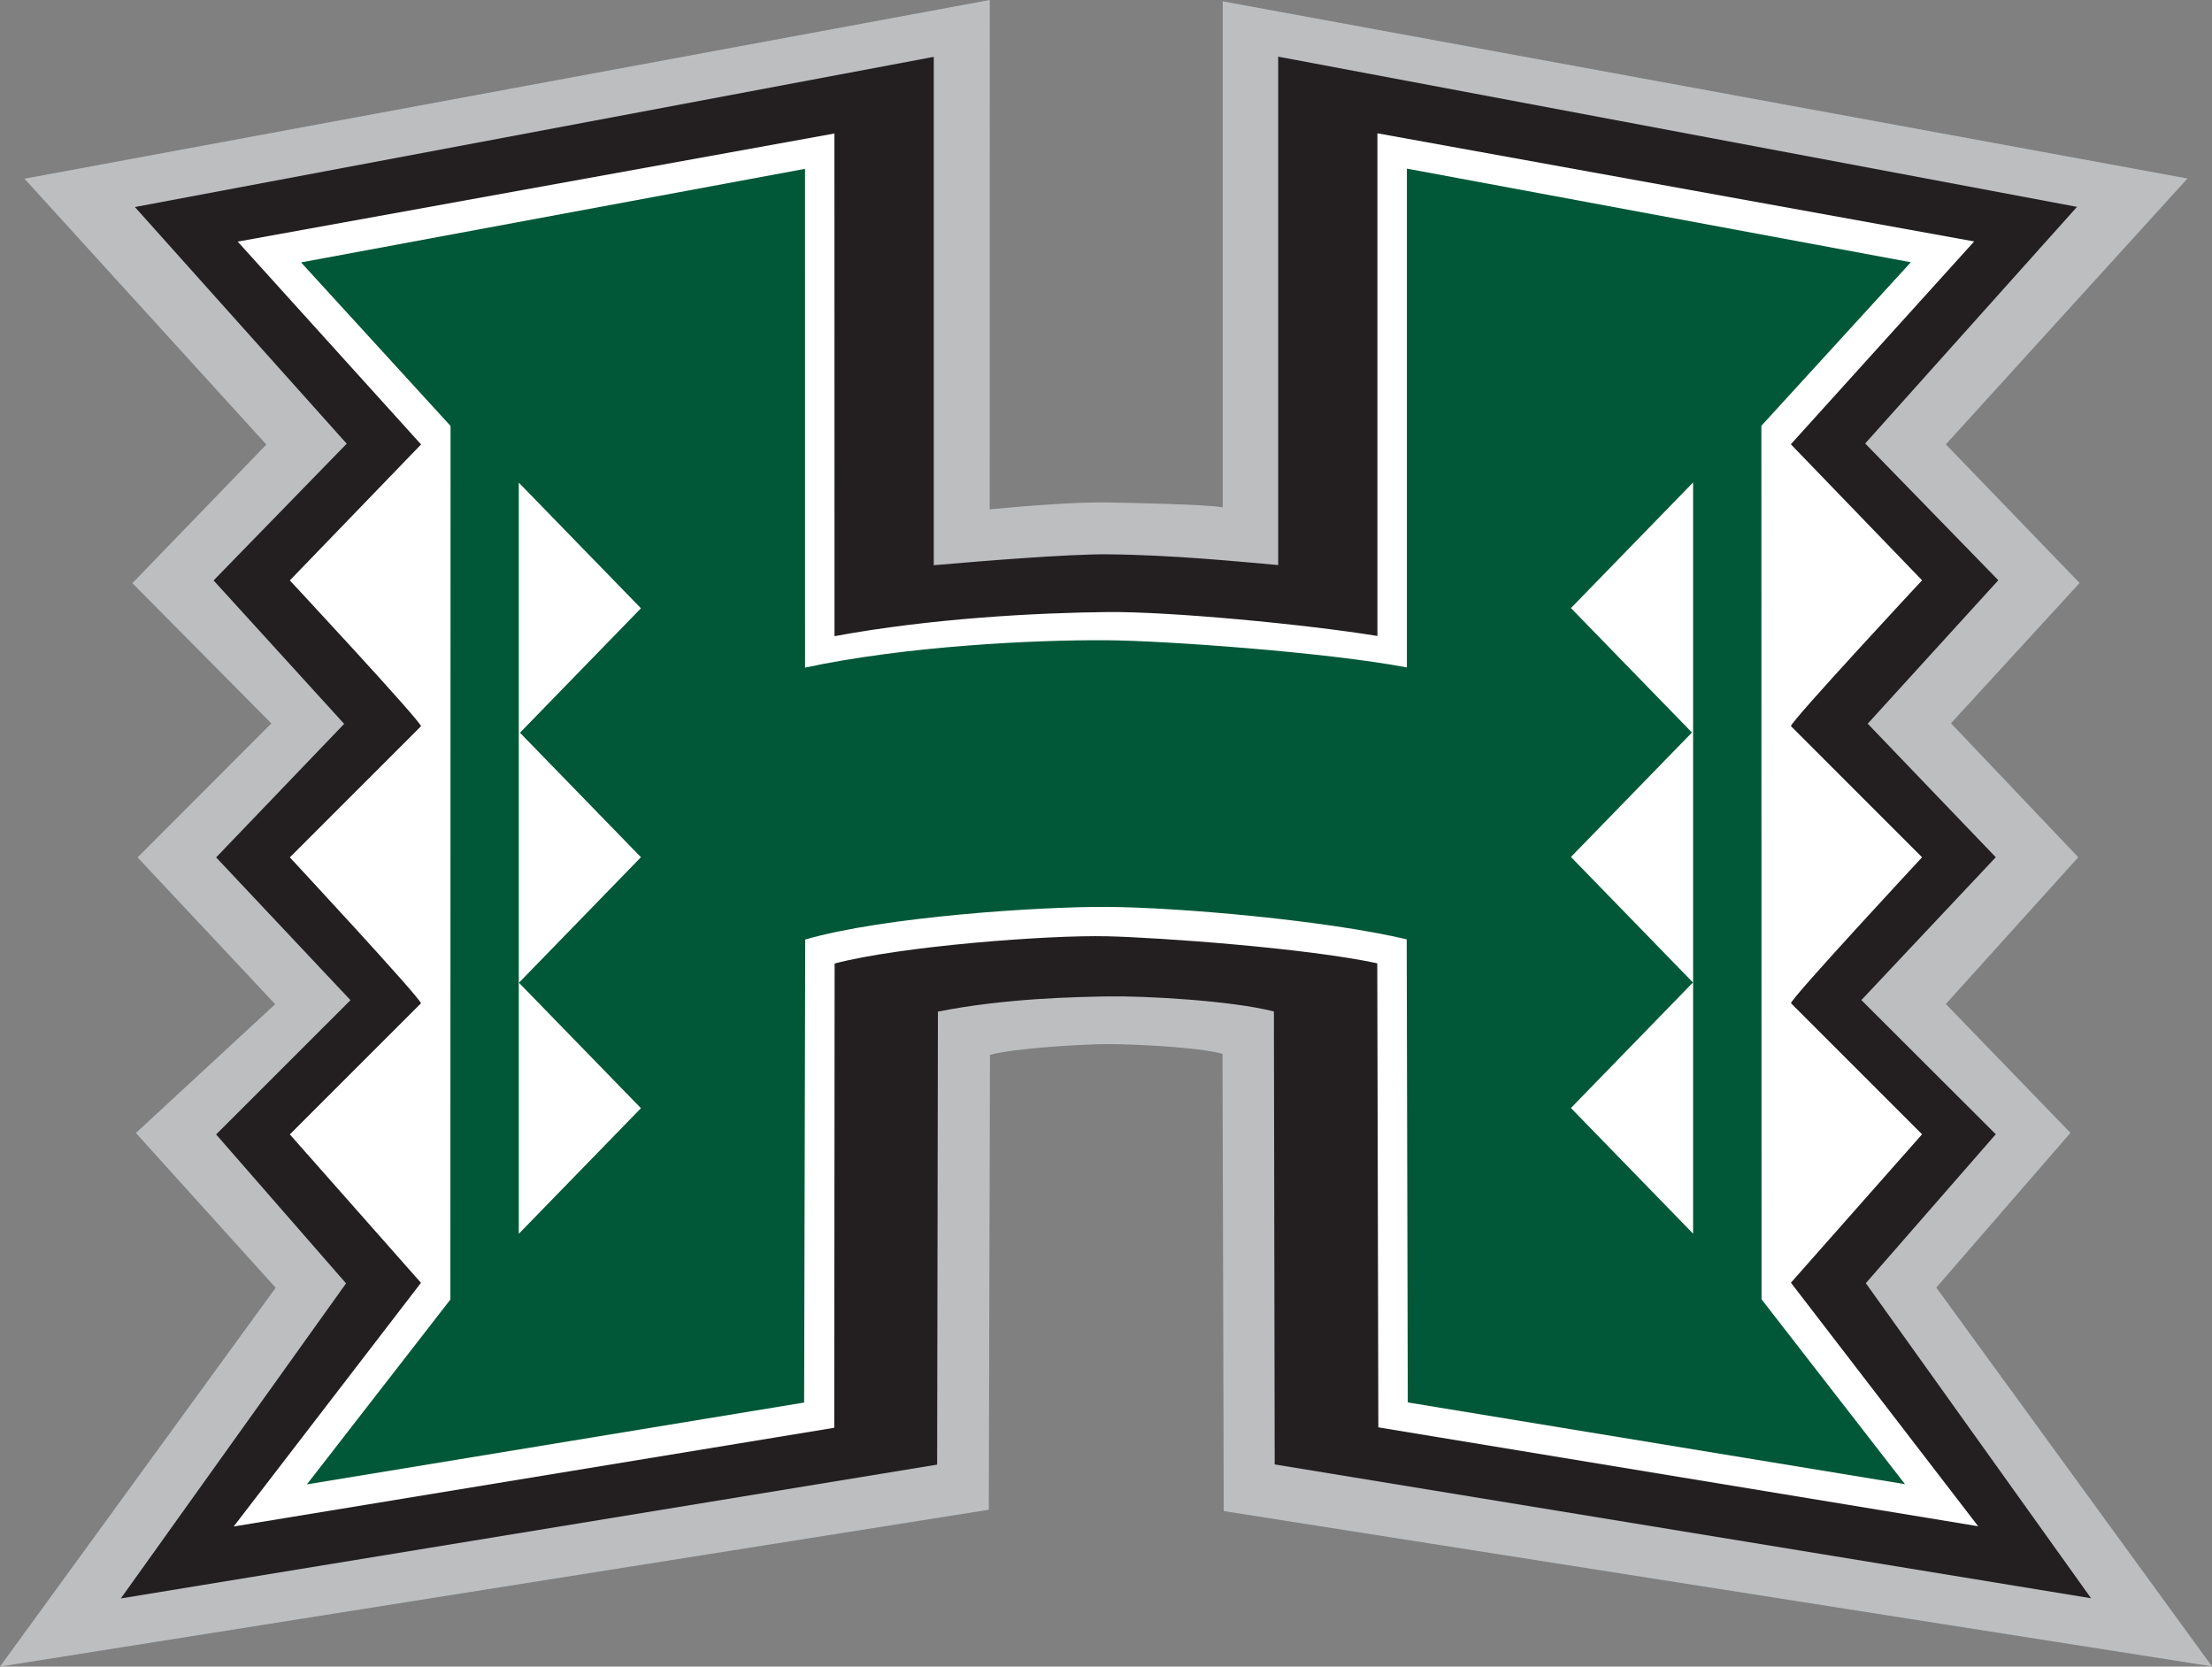 <svg xmlns="http://www.w3.org/2000/svg" viewBox="0.87 1.14 314.55 236.99"><rect x="0.87" y="1.14" width="314.55" height="236.99" fill="#808080" stroke="none"/><g transform="translate(.862 1.138)"><path fill="#BCBEC0" d="m275.35 183.09 19.08-22-17.72-18.32 18.83-20.87-18.1-19.05 18.29-19.947-19.02-19.715 34.36-37.806-137.19-25.192v71.946c-2.854-0.444-12.75-0.607-16.432-0.687-4.361-0.093-12.573 0.575-16.703 0.983l0.01-72.432-137.27 25.412 34.398 37.803-19.05 19.714 19.76 19.94-19.023 19.055 19.571 20.872-19.807 18.313 19.877 22.007-39.206 53.87 140.61-22.301 0.17-64.684c3.431-0.956 13.326-1.531 16.672-1.531 3.682 0 12.743 0.407 16.391 1.377l0.177 65.027 140.53 22.084-39.201-53.862"/><path fill="#231F20" d="m265.33 182.47 18.48-21.18-19.11-19.08 19.11-20.31-18.21-18.99 18.57-20.398-18.93-19.447 30.12-33.646-113.59-21.361v72.295c-5.687-0.496-15.098-1.452-24.315-1.527-5.534-0.045-17.766 0.951-24.664 1.55v-72.289l-113.6 21.354 30.12 33.654-18.93 19.444 18.567 20.396-18.205 18.988 19.106 20.301-19.106 19.094 18.475 21.178-32.027 44.801 116.08-19.029 0.111-64.416c9.65-1.921 19.877-2.084 24.065-2.161 5.194-0.1 17.601 0.575 23.713 2.139l0.113 64.411 116.09 19.03-32.028-44.798"/><path fill="#fff" d="m254.68 182.4 18.649-21.104-18.641-18.636c0-0.702 18.641-20.754 18.641-20.754l-18.649-18.651c0-0.695 18.649-20.737 18.649-20.737l-18.66-19.343 26.07-28.841-84.86-15.377v71.479c-10.244-1.668-29.537-3.496-38.429-3.402-10.059 0.106-25.021 0.888-38.773 3.43l-0.01-71.48-84.856 15.375 26.076 28.842-18.663 19.333s18.651 20.038 18.651 20.738l-18.651 18.646s18.643 20.057 18.643 20.754l-18.643 18.641 18.647 21.104-26.631 34.648 85.4-14.037 0.053-66.02c9.417-2.461 30.291-4.069 38.755-3.869 7.206 0.163 28.257 1.658 38.411 3.842 0.014 6.171 0.153 65.988 0.153 65.988l85.295 14.063-26.632-34.641"/><path fill="#005838" d="m250.48 60.547 21.25-23.253-71.66-13.312v70.927c-11.404-2.164-34.489-3.807-42.62-3.865-10.56-0.075-28.775 0.848-42.964 3.892l-0.005-70.926-71.663 13.306 21.259 23.257-0.022 124.22-20.406 26.283 70.707-11.635 0.154-65.839c11.087-3.23 33.302-4.7 42.939-4.64 10.233 0.059 31.329 1.931 42.593 4.612l0.154 65.848 70.709 11.627-20.402-26.289-0.023-124.21"/><path fill="#fff" d="m240.77 68.604-17.371 17.865 17.207 17.697-17.207 17.695 17.35 17.85-17.35 17.848 17.371 17.869v-35.695-0.045-35.352-0.338-35.395zm-166.99 0.021v35.396 0.344 35.35 0.045 35.686l17.371-17.86-17.349-17.84 17.349-17.85-17.203-17.7 17.203-17.698-17.371-17.867z"/></g></svg>